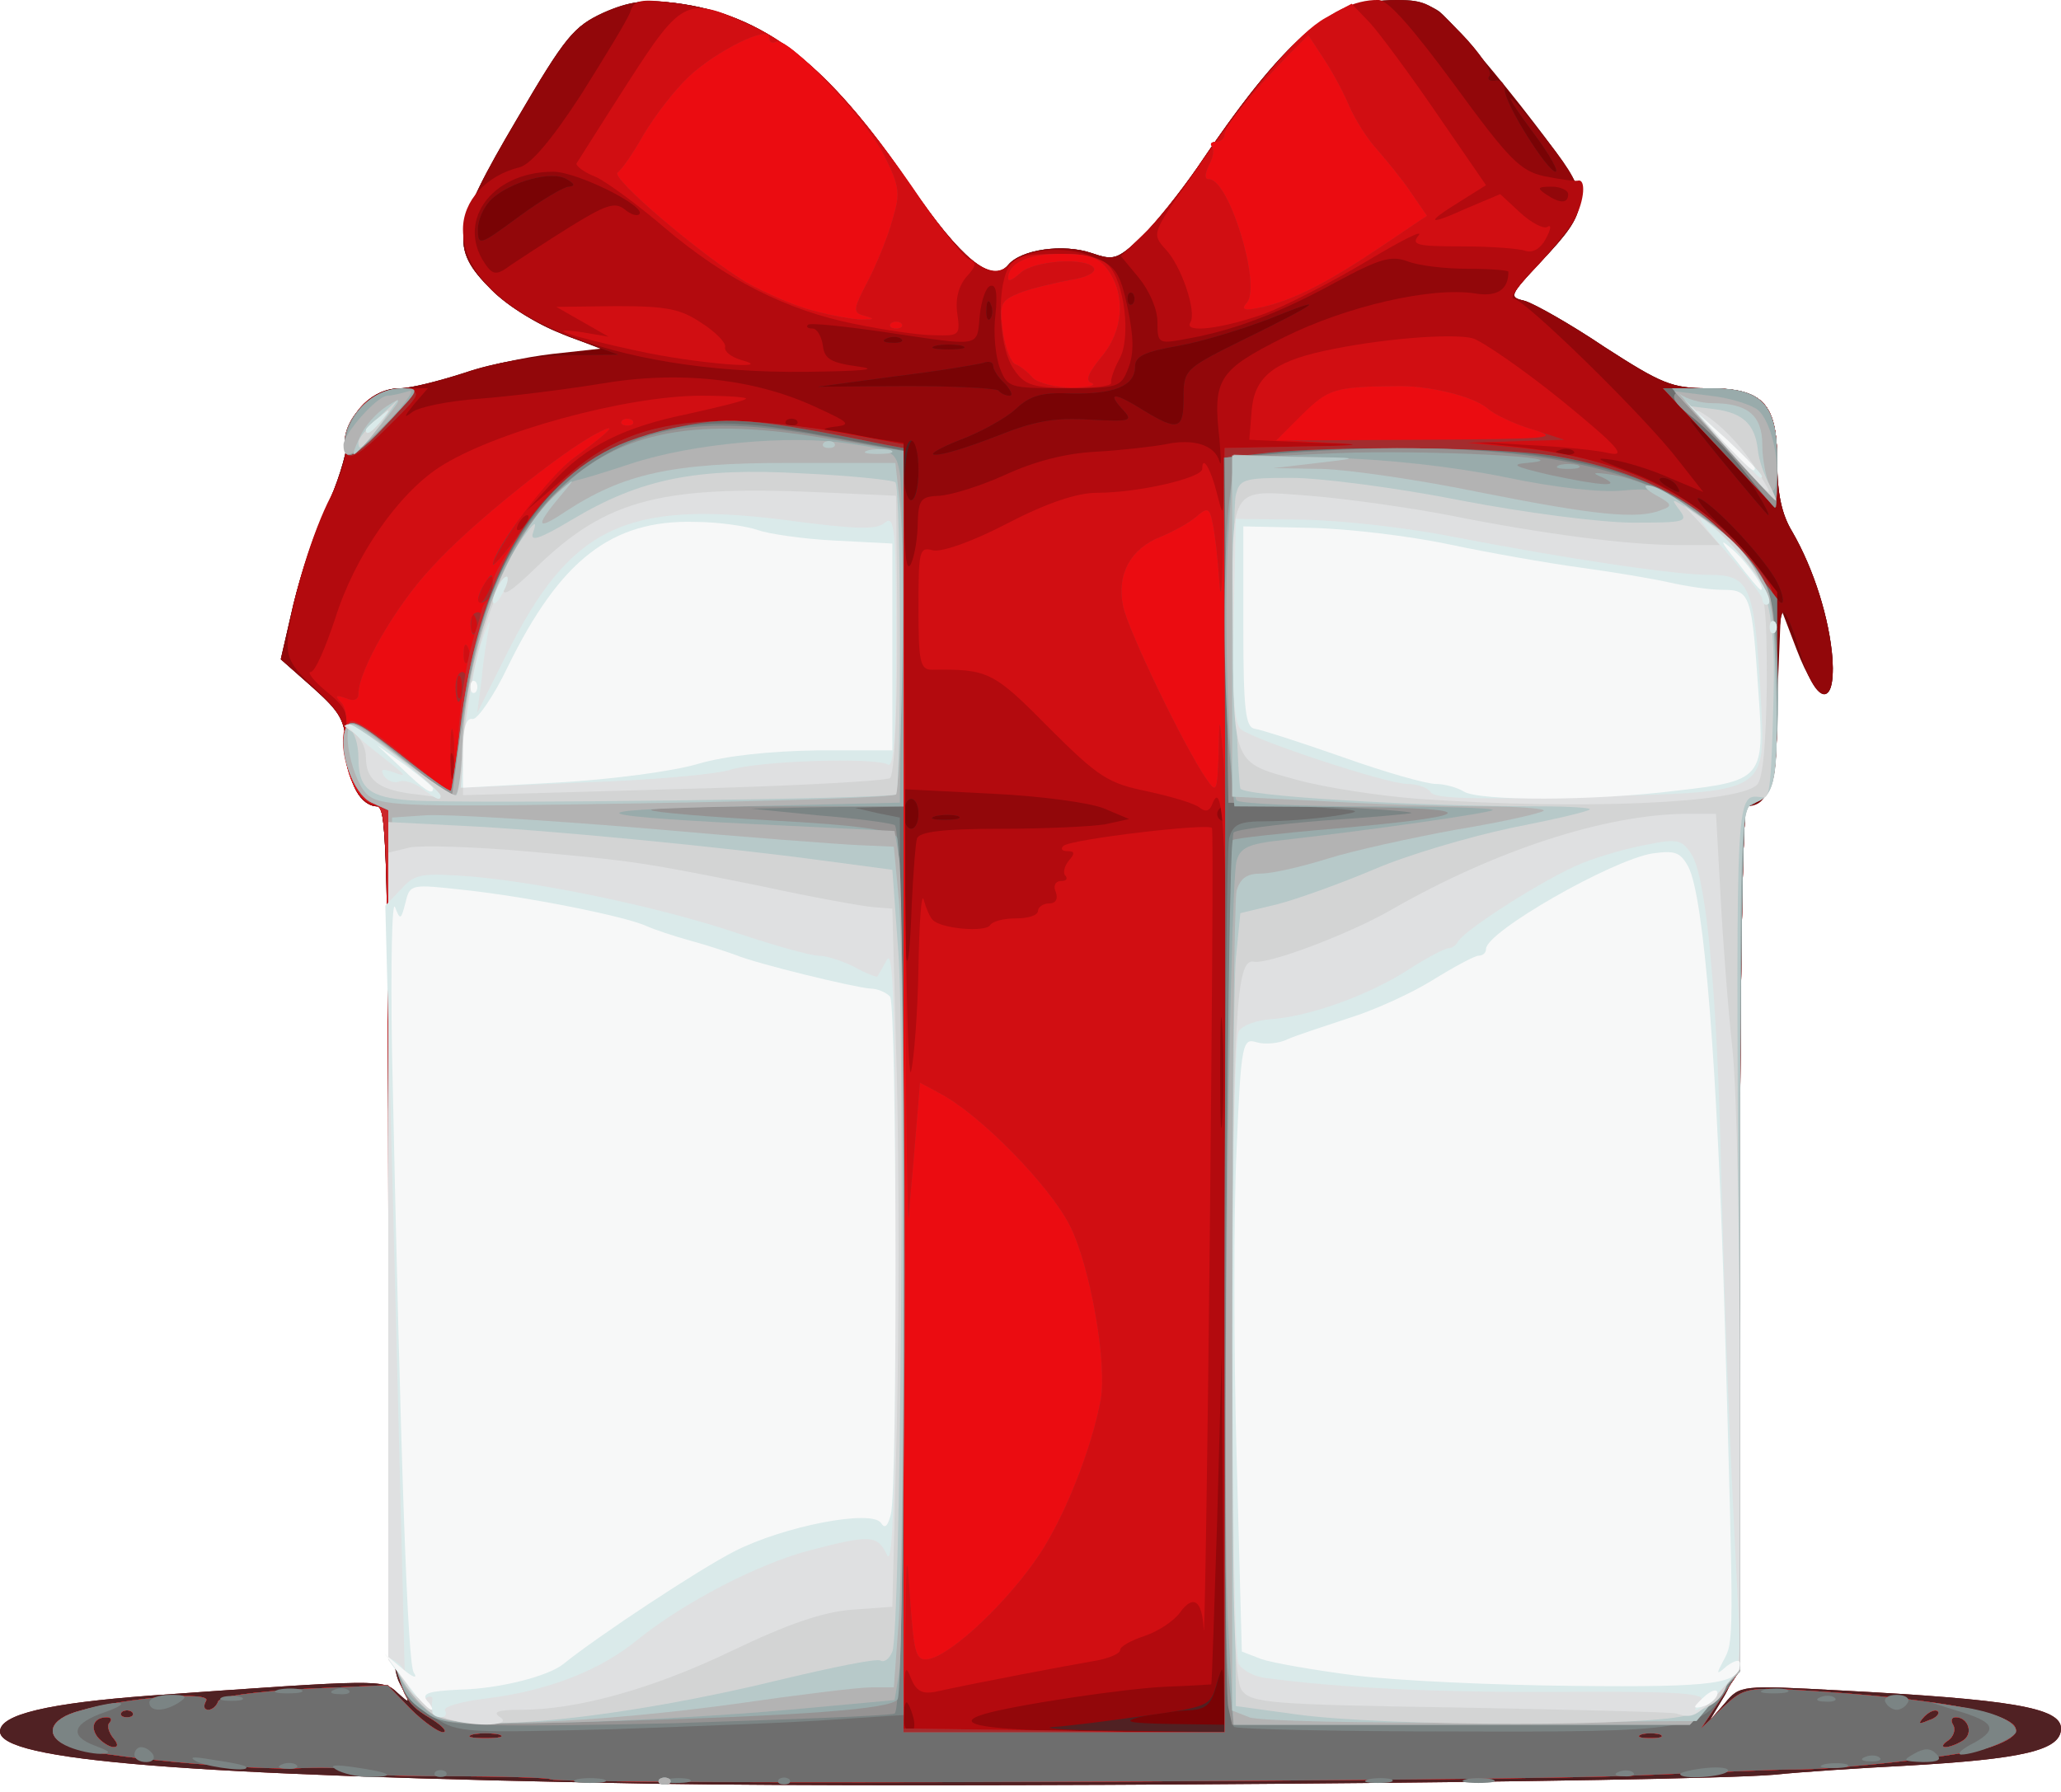 <!DOCTYPE svg PUBLIC "-//W3C//DTD SVG 20010904//EN" "http://www.w3.org/TR/2001/REC-SVG-20010904/DTD/svg10.dtd">
<svg version="1.0" xmlns="http://www.w3.org/2000/svg" width="276px" height="240px" viewBox="0 0 2760 2400" preserveAspectRatio="xMidYMid meet">
<g id="layer101" fill="#790305" stroke="none">
 <path d="M875 2389 c-628 -11 -875 -31 -875 -70 0 -23 66 -38 201 -48 309 -22 312 -22 331 -4 18 16 18 16 3 -13 -13 -25 -15 -107 -15 -601 0 -480 -2 -573 -14 -573 -23 0 -40 -30 -42 -76 -2 -39 -7 -49 -45 -83 l-43 -38 17 -74 c10 -41 29 -99 44 -129 14 -30 27 -70 28 -89 2 -39 34 -71 71 -71 14 0 50 -9 82 -19 31 -11 86 -23 122 -27 l64 -7 -54 -21 c-30 -11 -71 -37 -92 -58 -56 -56 -53 -81 34 -228 65 -111 76 -125 116 -142 34 -16 56 -19 96 -14 119 15 204 81 315 244 68 99 109 133 131 107 17 -21 74 -29 112 -16 29 10 34 9 66 -21 19 -18 52 -60 75 -93 81 -120 137 -183 180 -204 51 -25 114 -27 144 -6 12 9 61 65 109 126 99 127 100 132 28 209 -43 46 -44 48 -22 53 13 4 61 31 107 62 76 49 90 55 138 55 74 0 93 20 93 99 0 42 6 70 20 93 29 50 50 117 54 171 4 66 -20 60 -48 -13 l-21 -55 -5 123 c-5 120 -11 141 -42 142 -5 0 -8 260 -8 578 0 562 -1 578 -20 612 l-21 35 21 -24 c20 -24 22 -24 153 -17 230 12 297 23 297 51 0 29 -49 41 -210 50 -58 3 -136 8 -175 12 -123 10 -1127 18 -1500 12z"/>
 </g>
<g id="layer102" fill="#502123" stroke="none">
 <path d="M875 2389 c-628 -11 -875 -31 -875 -70 0 -23 66 -38 201 -48 309 -22 312 -22 331 -4 18 16 18 16 3 -13 -13 -25 -15 -107 -15 -601 0 -480 -2 -573 -14 -573 -23 0 -40 -30 -42 -76 -2 -39 -7 -49 -45 -83 l-43 -38 17 -74 c10 -41 29 -99 44 -129 14 -30 27 -70 28 -89 2 -39 34 -71 71 -71 14 0 53 -10 87 -21 38 -13 90 -22 133 -23 l72 -1 -66 -24 c-41 -16 -80 -39 -104 -63 -56 -56 -53 -80 34 -228 65 -111 77 -125 116 -143 34 -15 56 -18 96 -13 119 15 204 81 315 244 68 99 109 133 131 107 17 -21 74 -29 112 -16 29 10 34 9 66 -21 19 -18 52 -60 75 -93 118 -175 177 -225 267 -225 39 0 48 5 87 45 24 25 41 50 38 56 -4 5 -1 8 7 7 7 -2 13 4 13 12 0 19 57 109 68 110 5 0 -8 -23 -28 -50 -52 -70 -38 -62 19 11 57 73 56 89 -10 159 -43 46 -44 48 -22 53 13 4 61 31 107 62 76 49 90 55 138 55 74 0 93 20 93 99 0 42 6 70 20 93 29 50 50 117 54 171 4 67 -23 61 -44 -11 -8 -28 -18 -52 -22 -52 -5 0 -8 51 -8 114 0 91 -3 118 -16 130 -8 9 -20 16 -25 16 -5 0 -9 229 -9 578 0 562 -1 578 -20 612 l-21 35 21 -24 c20 -24 22 -24 153 -17 230 12 297 23 297 51 0 29 -49 41 -210 50 -58 3 -136 8 -175 12 -123 10 -1127 18 -1500 12z m764 -121 l-1 -43 -9 33 c-8 27 -14 32 -42 33 -18 1 -45 5 -62 9 -23 6 -12 8 43 9 l72 1 -1 -42z m-409 -1178 c0 -11 -4 -20 -10 -20 -5 0 -10 9 -10 20 0 11 5 20 10 20 6 0 10 -9 10 -20z m53 3 c-7 -2 -21 -2 -30 0 -10 3 -4 5 12 5 17 0 24 -2 18 -5z m1097 -313 c-16 -31 -79 -99 -103 -112 -11 -5 5 15 36 45 30 31 58 65 62 77 4 12 9 19 12 17 2 -3 -1 -15 -7 -27z m-27 -120 c-9 -17 -37 -49 -62 -73 -39 -38 -38 -35 15 30 33 40 60 72 62 73 2 0 -5 -14 -15 -30z m-1123 -30 c0 -22 -4 -40 -8 -40 -4 0 -9 18 -10 40 -2 23 2 40 8 40 5 0 10 -18 10 -40z m1015 20 c-3 -5 -12 -10 -18 -10 -7 0 -6 4 3 10 19 12 23 12 15 0z m-910 -66 c50 -20 77 -25 124 -22 56 3 59 2 44 -14 -21 -23 -11 -23 29 2 46 28 53 25 53 -17 0 -38 1 -39 82 -79 102 -50 114 -60 33 -27 -34 13 -88 30 -121 36 -46 8 -59 14 -59 28 0 26 -28 37 -85 36 -40 -2 -56 3 -75 21 -13 12 -47 31 -74 41 -28 11 -43 20 -34 20 10 1 47 -11 83 -25z m11 -70 c-9 -8 -16 -19 -16 -24 0 -5 -6 -7 -13 -4 -7 2 -60 11 -118 18 l-104 14 118 -1 c64 0 120 3 124 6 3 4 10 7 15 7 5 0 2 -7 -6 -16z m-58 -51 c-10 -2 -26 -2 -35 0 -10 3 -2 5 17 5 19 0 27 -2 18 -5z m-81 -9 c-3 -3 -12 -4 -19 -1 -8 3 -5 6 6 6 11 1 17 -2 13 -5z m120 -46 c-3 -8 -6 -5 -6 6 -1 11 2 17 5 13 3 -3 4 -12 1 -19z m190 -15 c-4 -3 -7 0 -7 7 0 7 3 10 7 7 3 -4 3 -10 0 -14z m-755 -143 c9 -1 7 -4 -3 -10 -20 -12 -74 3 -100 26 -11 10 -19 28 -19 41 0 23 2 22 55 -17 30 -22 60 -40 67 -40z"/>
 </g>
<g id="layer103" fill="#92070a" stroke="none">
 <path d="M737 2383 c-2 -2 -66 -4 -141 -4 -75 0 -135 -3 -132 -7 2 -4 -23 -5 -57 -4 -68 4 -278 -15 -314 -29 -35 -13 -28 -37 15 -48 65 -18 176 -26 168 -13 -4 7 -3 12 3 12 5 0 11 -5 13 -11 2 -7 46 -13 115 -17 l112 -5 31 32 c17 17 37 31 43 31 7 0 0 -8 -14 -17 -60 -37 -59 -30 -59 -653 0 -478 -2 -570 -14 -570 -23 0 -40 -30 -42 -76 -2 -39 -7 -49 -45 -83 l-43 -38 17 -74 c10 -41 29 -99 44 -129 14 -30 27 -70 28 -89 2 -39 34 -71 71 -71 14 0 53 -10 87 -21 38 -13 90 -22 133 -23 l72 -1 -66 -24 c-41 -16 -80 -39 -104 -63 -56 -56 -53 -80 34 -228 65 -111 77 -125 116 -143 34 -15 56 -18 96 -13 119 15 204 81 315 244 68 99 109 133 131 107 17 -21 74 -29 112 -16 29 10 34 9 66 -21 19 -18 52 -60 75 -93 118 -175 177 -225 267 -225 39 0 48 5 87 45 24 25 41 50 38 56 -4 5 -1 8 7 7 7 -2 13 4 13 12 0 19 57 109 68 110 5 0 -8 -23 -28 -50 -52 -70 -38 -62 19 11 57 73 56 89 -10 159 -43 46 -44 48 -22 53 13 4 61 31 107 62 76 49 90 55 138 55 74 0 93 20 93 99 0 42 6 70 20 93 29 50 50 117 54 171 4 67 -23 61 -44 -11 -8 -28 -18 -52 -22 -52 -5 0 -8 51 -8 114 0 91 -3 118 -16 130 -8 9 -20 16 -25 16 -5 0 -9 229 -9 579 l0 578 -26 39 -26 39 29 -28 c29 -27 31 -28 124 -22 230 15 323 44 237 74 -33 12 -209 32 -271 31 -18 0 -111 4 -207 8 -171 8 -1446 13 -1453 5z m-586 -56 c-6 -8 -8 -17 -4 -20 3 -4 2 -7 -4 -7 -17 0 -23 13 -12 27 6 7 16 13 21 13 7 0 6 -5 -1 -13z m2478 4 c14 -9 7 -31 -10 -31 -6 0 -7 5 -3 11 3 6 0 15 -7 20 -8 5 -9 9 -4 9 6 0 16 -4 24 -9z m-1961 -8 c-10 -2 -26 -2 -35 0 -10 3 -2 5 17 5 19 0 27 -2 18 -5z m1555 0 c-7 -2 -19 -2 -25 0 -7 3 -2 5 12 5 14 0 19 -2 13 -5z m-584 -50 c-1 -45 -1 -46 -10 -17 -8 29 -11 30 -96 42 -49 7 -104 14 -123 15 -19 2 25 5 98 5 l132 2 -1 -47z m956 19 c-3 -3 -11 0 -18 7 -9 10 -8 11 6 5 10 -3 15 -9 12 -12z m-2418 1 c-4 -3 -10 -3 -14 0 -3 4 0 7 7 7 7 0 10 -3 7 -7z m1053 -1203 c0 -11 -4 -20 -10 -20 -5 0 -10 9 -10 20 0 11 5 20 10 20 6 0 10 -9 10 -20z m53 3 c-7 -2 -21 -2 -30 0 -10 3 -4 5 12 5 17 0 24 -2 18 -5z m364 -10 c-4 -3 -7 0 -7 7 0 7 3 10 7 7 3 -4 3 -10 0 -14z m733 -303 c-16 -31 -79 -99 -103 -112 -11 -5 5 15 36 45 30 31 58 65 62 77 4 12 9 19 12 17 2 -3 -1 -15 -7 -27z m-27 -120 c-9 -17 -37 -49 -62 -73 -39 -38 -38 -35 15 30 33 40 60 72 62 73 2 0 -5 -14 -15 -30z m-1123 -30 c0 -22 -4 -40 -10 -40 -5 0 -10 18 -10 40 0 22 5 40 10 40 6 0 10 -18 10 -40z m1015 20 c-3 -5 -12 -10 -18 -10 -7 0 -6 4 3 10 19 12 23 12 15 0z m-910 -66 c50 -20 77 -25 124 -22 56 3 59 2 44 -14 -21 -23 -11 -23 29 2 46 28 53 25 53 -17 0 -38 1 -39 82 -79 102 -50 114 -60 33 -27 -34 13 -88 30 -121 36 -46 8 -59 14 -59 28 0 26 -28 37 -85 36 -40 -2 -56 3 -75 21 -13 12 -47 31 -74 41 -28 11 -43 20 -34 20 10 1 47 -11 83 -25z m11 -70 c-9 -8 -16 -19 -16 -24 0 -5 -6 -7 -13 -4 -7 2 -60 11 -118 18 l-104 14 118 -1 c64 0 120 3 124 6 3 4 10 7 15 7 5 0 2 -7 -6 -16z m-58 -51 c-10 -2 -26 -2 -35 0 -10 3 -2 5 17 5 19 0 27 -2 18 -5z m-81 -9 c-3 -3 -12 -4 -19 -1 -8 3 -5 6 6 6 11 1 17 -2 13 -5z m120 -46 c-3 -8 -6 -5 -6 6 -1 11 2 17 5 13 3 -3 4 -12 1 -19z m190 -15 c-4 -3 -7 0 -7 7 0 7 3 10 7 7 3 -4 3 -10 0 -14z m-755 -143 c9 -1 7 -4 -3 -10 -20 -12 -74 3 -100 26 -11 10 -19 28 -19 41 0 23 2 22 55 -17 30 -22 60 -40 67 -40z"/>
 </g>
<g id="layer104" fill="#b30a0e" stroke="none">
 <path d="M737 2383 c-2 -2 -66 -4 -141 -4 -75 0 -135 -3 -132 -7 2 -4 -23 -5 -57 -4 -68 4 -278 -15 -314 -29 -35 -13 -28 -37 15 -48 65 -18 176 -26 168 -13 -4 7 -3 12 3 12 5 0 11 -5 13 -11 2 -7 46 -13 115 -17 l112 -5 31 32 c17 17 37 31 43 31 7 0 0 -8 -14 -17 -60 -37 -59 -30 -59 -653 0 -478 -2 -570 -14 -570 -23 0 -40 -30 -42 -77 -2 -38 -8 -49 -42 -81 -35 -32 -39 -42 -36 -72 6 -51 33 -139 57 -185 11 -22 22 -55 22 -74 2 -42 34 -71 78 -71 l30 0 -19 22 c-13 16 -14 19 -2 10 9 -7 49 -15 90 -18 40 -3 113 -12 162 -20 105 -18 206 -7 288 31 48 22 49 24 22 27 -20 3 -10 7 34 12 l62 9 1 91 c0 60 3 84 9 71 5 -11 9 -36 9 -55 1 -31 4 -35 29 -36 16 -1 55 -13 88 -28 39 -18 81 -29 122 -31 35 -2 77 -7 93 -10 37 -8 66 1 72 23 3 9 2 -4 0 -30 -9 -80 -2 -92 86 -136 84 -42 198 -68 256 -59 30 5 45 -5 45 -29 0 -2 -24 -4 -54 -4 -30 0 -66 -4 -81 -10 -22 -8 -37 -4 -98 29 -75 41 -136 64 -199 75 -37 7 -38 6 -38 -23 0 -17 -11 -42 -25 -59 l-24 -29 30 -29 c17 -16 49 -56 72 -89 107 -159 179 -226 243 -225 13 0 46 38 102 114 73 100 88 115 120 122 20 4 40 7 45 6 11 -3 9 26 -4 51 -6 12 -30 41 -52 65 -23 23 -36 42 -30 42 14 0 176 158 221 217 l33 42 -43 -18 c-24 -11 -59 -22 -78 -25 -27 -4 -22 -1 18 14 66 24 127 68 170 122 l32 41 0 128 c0 103 -3 131 -16 143 -8 9 -20 16 -25 16 -5 0 -9 229 -9 579 l0 578 -26 39 -26 39 29 -28 c29 -27 31 -28 124 -22 230 15 323 44 237 74 -33 12 -209 32 -271 31 -18 0 -111 4 -207 8 -171 8 -1446 13 -1453 5z m-586 -56 c-6 -8 -8 -17 -4 -20 3 -4 2 -7 -4 -7 -17 0 -23 13 -12 27 6 7 16 13 21 13 7 0 6 -5 -1 -13z m2478 4 c14 -9 7 -31 -10 -31 -6 0 -7 5 -3 11 3 6 0 15 -7 20 -8 5 -9 9 -4 9 6 0 16 -4 24 -9z m-1961 -8 c-10 -2 -26 -2 -35 0 -10 3 -2 5 17 5 19 0 27 -2 18 -5z m1555 0 c-7 -2 -19 -2 -25 0 -7 3 -2 5 12 5 14 0 19 -2 13 -5z m-1000 -23 c-3 -11 -7 -20 -9 -20 -2 0 -4 9 -4 20 0 11 4 20 9 20 5 0 7 -9 4 -20z m415 -232 l-2 -253 -6 220 c-4 121 -7 220 -8 221 -1 0 -28 2 -59 3 -54 2 -207 25 -246 37 -45 14 6 22 158 23 l165 2 -2 -253z m957 224 c-3 -3 -11 0 -18 7 -9 10 -8 11 6 5 10 -3 15 -9 12 -12z m-2418 1 c-4 -3 -10 -3 -14 0 -3 4 0 7 7 7 7 0 10 -3 7 -7z m1460 -915 c-2 -35 -3 -9 -3 57 0 66 1 94 3 63 2 -32 2 -86 0 -120z m-416 -168 c2 -41 5 -81 7 -87 3 -9 35 -13 112 -13 59 0 122 -3 140 -6 l32 -7 -33 -14 c-19 -8 -87 -17 -151 -20 l-118 -6 0 118 c0 131 7 152 11 35z m429 -120 c0 -5 -4 -10 -10 -10 -5 0 -10 5 -10 10 0 6 5 10 10 10 6 0 10 -4 10 -10z m457 -486 c-3 -3 -12 -4 -19 -1 -8 3 -5 6 6 6 11 1 17 -2 13 -5z m-1040 -41 c-4 -3 -10 -3 -14 0 -3 4 0 7 7 7 7 0 10 -3 7 -7z m1033 -303 c0 -5 -10 -10 -22 -10 -19 0 -20 2 -8 10 19 13 30 13 30 0z"/>
 <path d="M2302 599 l-74 -79 56 0 c77 0 96 19 96 100 0 33 -1 60 -2 59 -2 0 -36 -36 -76 -80z"/>
 <path d="M1339 493 c-6 -16 -9 -47 -6 -71 3 -29 1 -42 -7 -39 -6 2 -12 20 -14 40 -4 43 3 41 -126 22 -55 -8 -102 -13 -104 -10 -3 3 0 5 6 5 6 0 12 10 14 23 2 18 11 23 48 28 29 4 4 6 -70 7 -262 3 -460 -79 -460 -191 0 -38 31 -72 76 -83 15 -4 43 -37 82 -97 32 -51 62 -100 66 -111 5 -16 13 -18 59 -12 121 16 204 80 316 244 69 100 107 131 132 107 22 -22 75 -27 113 -11 30 12 36 21 46 68 8 38 9 61 1 81 -10 26 -13 27 -86 27 -73 0 -76 -1 -86 -27z m-576 -189 c47 -29 60 -34 73 -24 8 7 17 10 20 7 11 -10 -83 -57 -115 -57 -85 0 -133 70 -88 128 8 10 14 10 31 -3 12 -8 47 -31 79 -51z"/>
 </g>
<g id="layer105" fill="#d10e12" stroke="none">
 <path d="M737 2383 c-2 -2 -66 -4 -141 -4 -75 0 -135 -3 -132 -7 2 -4 -23 -5 -57 -4 -68 4 -278 -15 -314 -29 -35 -13 -28 -37 15 -48 65 -18 176 -26 168 -13 -4 7 -3 12 3 12 5 0 11 -5 13 -11 2 -7 46 -13 115 -17 l112 -5 31 32 c17 17 37 31 43 31 7 0 0 -8 -14 -17 -60 -37 -59 -30 -59 -652 0 -559 0 -569 -20 -574 -25 -6 -43 -53 -37 -94 5 -26 0 -36 -26 -57 -17 -14 -26 -26 -21 -26 6 0 20 -33 33 -72 26 -83 84 -166 139 -202 72 -47 250 -96 351 -96 35 0 62 2 60 4 -2 3 -36 11 -76 20 -88 18 -138 43 -183 92 l-35 38 44 -38 c70 -61 122 -80 221 -80 47 -1 120 6 163 14 l77 15 1 435 c1 239 5 422 9 405 4 -16 9 -79 10 -140 1 -60 4 -101 7 -90 3 11 8 23 12 27 11 12 71 17 77 7 3 -5 18 -9 35 -9 16 0 29 -4 29 -10 0 -5 7 -10 15 -10 9 0 12 -6 9 -15 -4 -8 -1 -15 7 -15 7 0 9 -3 6 -7 -4 -3 -2 -12 4 -20 9 -10 8 -13 -1 -13 -8 0 -10 -3 -6 -7 9 -9 196 -31 199 -24 2 3 0 254 -3 556 -3 303 -7 536 -8 518 -2 -40 -14 -48 -32 -23 -8 11 -29 25 -47 31 -18 6 -33 14 -33 19 0 5 -17 12 -37 15 -35 6 -157 29 -211 41 -17 3 -25 -1 -32 -18 -7 -19 -9 -15 -9 22 l-1 45 215 3 215 4 2 -619 c3 -547 -1 -674 -19 -625 -3 8 -9 10 -16 4 -7 -6 -38 -15 -70 -22 -53 -11 -65 -18 -133 -86 -74 -75 -81 -78 -156 -77 -16 0 -18 -11 -18 -83 0 -76 1 -82 19 -77 12 3 54 -12 100 -36 54 -28 94 -41 120 -41 56 0 141 -20 141 -32 0 -20 12 1 20 34 8 31 8 31 9 -14 l1 -48 103 -2 102 -2 -86 -3 -86 -4 3 -37 c3 -46 28 -67 97 -82 73 -16 170 -24 199 -17 13 4 67 41 119 83 76 62 88 76 64 71 -16 -4 -66 -9 -110 -11 l-80 -5 72 8 c142 17 244 67 312 155 31 39 31 39 31 167 0 103 -3 131 -16 143 -8 9 -20 16 -25 16 -5 0 -9 229 -9 579 l0 578 -26 39 -26 39 29 -28 c29 -27 31 -28 124 -22 230 15 323 44 237 74 -33 12 -209 32 -271 31 -18 0 -111 4 -207 8 -171 8 -1446 13 -1453 5z m-586 -56 c-6 -8 -8 -17 -4 -20 3 -4 2 -7 -4 -7 -17 0 -23 13 -12 27 6 7 16 13 21 13 7 0 6 -5 -1 -13z m2478 4 c14 -9 7 -31 -10 -31 -6 0 -7 5 -3 11 3 6 0 15 -7 20 -8 5 -9 9 -4 9 6 0 16 -4 24 -9z m-1961 -8 c-10 -2 -26 -2 -35 0 -10 3 -2 5 17 5 19 0 27 -2 18 -5z m1555 0 c-7 -2 -19 -2 -25 0 -7 3 -2 5 12 5 14 0 19 -2 13 -5z m372 -31 c-3 -3 -11 0 -18 7 -9 10 -8 11 6 5 10 -3 15 -9 12 -12z m-2418 1 c-4 -3 -10 -3 -14 0 -3 4 0 7 7 7 7 0 10 -3 7 -7z m430 -1280 c-3 -10 -5 -2 -5 17 0 19 2 27 5 18 2 -10 2 -26 0 -35z m98 -313 c3 -5 4 -10 1 -10 -3 0 -8 5 -11 10 -3 6 -4 10 -1 10 3 0 8 -4 11 -10z"/>
 <path d="M2302 599 l-74 -79 56 0 c77 0 96 19 96 100 0 33 -1 60 -2 59 -2 0 -36 -36 -76 -80z"/>
 <path d="M464 607 c-14 -39 34 -91 80 -85 21 3 19 7 -26 51 -34 34 -50 44 -54 34z"/>
 <path d="M1358 495 c-20 -27 -24 -105 -8 -136 9 -15 22 -19 65 -19 34 0 59 5 69 15 22 22 31 98 15 126 -7 13 -12 27 -11 32 1 4 -24 7 -55 7 -50 -1 -61 -4 -75 -25z"/>
 <path d="M854 470 c-89 -19 -130 -33 -74 -25 l35 6 -35 -20 -35 -20 81 -1 c68 0 86 4 114 23 19 12 33 27 31 32 -1 6 8 13 21 17 52 14 -61 5 -138 -12z"/>
 <path d="M1145 434 c-91 -18 -174 -60 -255 -129 -35 -30 -77 -61 -92 -68 -16 -6 -27 -15 -26 -18 2 -3 32 -51 68 -107 74 -115 80 -118 168 -77 67 31 131 96 212 213 35 52 70 96 77 99 11 4 11 9 -3 24 -10 12 -15 29 -12 49 4 29 3 30 -31 29 -20 0 -67 -7 -106 -15z"/>
 <path d="M1594 432 c9 -14 -12 -76 -33 -98 -19 -21 -18 -22 33 -95 86 -126 145 -195 181 -215 l35 -19 24 25 c13 14 53 68 90 122 l66 96 -35 22 c-47 29 -44 33 9 9 l45 -19 27 25 c14 13 31 22 36 19 6 -4 5 3 -2 16 -7 13 -17 19 -27 16 -8 -3 -46 -6 -85 -6 -61 0 -69 -2 -58 -15 6 -8 -25 8 -70 35 -45 27 -107 59 -136 70 -56 20 -109 27 -100 12z"/>
 </g>
<g id="layer106" fill="#a42c2e" stroke="none">
 <path d="M737 2383 c-2 -2 -66 -4 -141 -4 -75 0 -135 -3 -132 -7 2 -4 -23 -5 -57 -4 -68 4 -278 -15 -314 -29 -35 -13 -28 -37 15 -48 65 -18 176 -26 168 -13 -4 7 -3 12 3 12 5 0 11 -5 13 -11 2 -7 46 -13 115 -17 l112 -5 31 32 c17 17 37 31 43 31 7 0 0 -8 -14 -17 -60 -37 -59 -30 -59 -652 0 -559 0 -569 -20 -574 -25 -6 -43 -53 -37 -93 3 -18 0 -37 -6 -43 -9 -9 -8 -11 6 -6 11 5 17 2 17 -6 0 -31 50 -118 98 -169 50 -56 175 -156 222 -180 29 -15 19 -4 -31 33 -20 14 -53 51 -73 81 -48 72 -47 85 2 16 96 -139 204 -171 435 -129 l77 14 2 535 c0 294 3 519 5 500 1 -19 6 -68 9 -107 l6 -73 26 14 c54 28 148 124 175 178 27 54 50 184 41 233 -12 65 -48 156 -82 207 -42 63 -117 134 -148 140 -17 3 -20 -5 -25 -77 -5 -74 -5 -70 -7 45 l-2 125 215 3 215 4 2 -614 c2 -338 0 -645 -3 -684 -6 -68 -6 -69 -7 -14 -2 50 -3 53 -16 34 -29 -41 -106 -201 -112 -232 -9 -43 10 -77 50 -93 17 -7 39 -19 48 -27 15 -13 18 -12 22 9 3 13 7 49 9 79 2 30 4 2 5 -62 l2 -118 103 -2 c80 -1 87 -3 35 -5 l-68 -4 35 -34 c34 -34 42 -37 125 -38 43 -1 104 14 122 30 9 8 36 21 60 28 l43 14 -65 2 -65 2 72 7 c140 15 243 66 312 154 31 39 31 39 31 167 0 103 -3 131 -16 143 -8 9 -20 16 -25 16 -5 0 -9 229 -9 579 l0 578 -26 39 -26 39 29 -28 c29 -27 31 -28 124 -22 230 15 323 44 237 74 -33 12 -209 32 -271 31 -18 0 -111 4 -207 8 -171 8 -1446 13 -1453 5z m-586 -56 c-6 -8 -8 -17 -4 -20 3 -4 2 -7 -4 -7 -17 0 -23 13 -12 27 6 7 16 13 21 13 7 0 6 -5 -1 -13z m2478 4 c14 -9 7 -31 -10 -31 -6 0 -7 5 -3 11 3 6 0 15 -7 20 -8 5 -9 9 -4 9 6 0 16 -4 24 -9z m-1961 -8 c-10 -2 -26 -2 -35 0 -10 3 -2 5 17 5 19 0 27 -2 18 -5z m1555 0 c-7 -2 -19 -2 -25 0 -7 3 -2 5 12 5 14 0 19 -2 13 -5z m372 -31 c-3 -3 -11 0 -18 7 -9 10 -8 11 6 5 10 -3 15 -9 12 -12z m-2418 1 c-4 -3 -10 -3 -14 0 -3 4 0 7 7 7 7 0 10 -3 7 -7z m430 -1310 c-2 -16 -4 -3 -4 27 0 30 2 43 4 28 2 -16 2 -40 0 -55z m10 -75 c-3 -7 -5 -2 -5 12 0 14 2 19 5 13 2 -7 2 -19 0 -25z m10 -40 c-3 -8 -6 -5 -6 6 -1 11 2 17 5 13 3 -3 4 -12 1 -19z m10 -40 c-3 -8 -6 -5 -6 6 -1 11 2 17 5 13 3 -3 4 -12 1 -19z m23 -53 c0 -5 -5 -3 -10 5 -5 8 -10 20 -10 25 0 6 5 3 10 -5 5 -8 10 -19 10 -25z"/>
 <path d="M2302 599 l-74 -79 56 0 c77 0 96 19 96 100 0 33 -1 60 -2 59 -2 0 -36 -36 -76 -80z"/>
 <path d="M464 607 c-14 -39 34 -91 80 -85 21 3 19 7 -26 51 -34 34 -50 44 -54 34z"/>
 <path d="M833 563 c4 -3 10 -3 14 0 3 4 0 7 -7 7 -7 0 -10 -3 -7 -7z"/>
 <path d="M1383 506 c-7 -8 -17 -16 -23 -18 -6 -2 -14 -22 -17 -44 -5 -38 -3 -41 23 -52 16 -6 46 -13 67 -17 21 -3 35 -10 32 -16 -10 -15 -82 -10 -99 7 -9 8 -16 12 -16 7 0 -21 27 -33 71 -33 38 0 51 5 63 22 24 34 20 82 -9 116 -18 22 -22 32 -13 35 7 3 -5 6 -27 6 -22 0 -45 -6 -52 -13z"/>
 <path d="M1193 433 c4 -3 10 -3 14 0 3 4 0 7 -7 7 -7 0 -10 -3 -7 -7z"/>
 <path d="M1089 416 c-25 -6 -65 -24 -90 -38 -62 -38 -182 -140 -172 -147 5 -3 21 -26 35 -51 15 -25 41 -59 60 -77 37 -35 108 -70 108 -53 0 6 4 9 9 6 14 -9 120 102 145 152 21 42 22 51 11 87 -6 22 -21 59 -33 82 -20 38 -20 42 -4 46 14 4 13 5 -3 5 -11 0 -41 -5 -66 -12z"/>
 <path d="M1670 405 c19 -23 -24 -165 -51 -165 -6 0 -6 -6 0 -19 6 -10 7 -21 4 -25 -3 -3 -1 -6 5 -6 7 0 12 -5 12 -10 0 -10 33 -52 83 -104 l29 -29 19 29 c11 16 27 45 35 64 8 19 25 46 38 60 12 14 33 39 45 57 l22 32 -58 39 c-74 50 -119 73 -161 83 -26 6 -31 4 -22 -6z"/>
 </g>
<g id="layer107" fill="#eb0c11" stroke="none">
 <path d="M737 2383 c-2 -2 -66 -4 -141 -4 -75 0 -135 -3 -132 -7 2 -4 -23 -5 -57 -4 -68 4 -278 -15 -314 -29 -35 -13 -28 -37 15 -48 65 -18 176 -26 168 -13 -4 7 -3 12 3 12 5 0 11 -5 13 -11 2 -7 46 -13 115 -17 l112 -5 31 32 c17 17 37 31 43 31 7 0 0 -8 -14 -17 -60 -37 -59 -30 -59 -652 0 -559 0 -569 -20 -574 -25 -6 -43 -53 -37 -93 3 -18 0 -37 -6 -43 -9 -9 -8 -11 6 -6 11 5 17 2 17 -6 0 -31 50 -118 98 -169 50 -56 175 -156 222 -180 29 -15 19 -4 -31 33 -33 23 -109 124 -109 143 0 4 18 -17 40 -47 65 -86 116 -119 218 -139 60 -12 99 -9 270 26 l22 4 2 533 c0 292 3 516 5 497 1 -19 6 -68 9 -107 l6 -73 26 14 c54 28 148 124 175 178 27 54 50 184 41 233 -12 65 -48 156 -82 207 -42 63 -117 134 -148 140 -17 3 -20 -5 -25 -77 -5 -73 -5 -69 -7 48 l-2 127 215 0 215 0 2 -613 c2 -337 0 -644 -3 -683 -6 -68 -6 -69 -7 -14 -2 50 -3 53 -16 34 -29 -41 -106 -201 -112 -232 -9 -43 10 -77 50 -93 17 -7 39 -19 48 -27 15 -13 18 -12 22 9 3 13 7 49 9 79 2 30 4 5 5 -56 l2 -111 61 -7 c94 -9 306 -7 377 4 96 16 166 46 222 97 74 67 80 82 80 222 0 95 -3 123 -16 135 -8 9 -20 16 -25 16 -5 0 -9 229 -9 579 l0 578 -26 39 -26 39 29 -28 c29 -27 31 -28 124 -22 230 15 323 44 237 74 -33 12 -209 32 -271 31 -18 0 -111 4 -207 8 -171 8 -1446 13 -1453 5z m-586 -56 c-6 -8 -8 -17 -4 -20 3 -4 2 -7 -4 -7 -17 0 -23 13 -12 27 6 7 16 13 21 13 7 0 6 -5 -1 -13z m2478 4 c14 -9 7 -31 -10 -31 -6 0 -7 5 -3 11 3 6 0 15 -7 20 -8 5 -9 9 -4 9 6 0 16 -4 24 -9z m-1961 -8 c-10 -2 -26 -2 -35 0 -10 3 -2 5 17 5 19 0 27 -2 18 -5z m1555 0 c-7 -2 -19 -2 -25 0 -7 3 -2 5 12 5 14 0 19 -2 13 -5z m372 -31 c-3 -3 -11 0 -18 7 -9 10 -8 11 6 5 10 -3 15 -9 12 -12z m-2418 1 c-4 -3 -10 -3 -14 0 -3 4 0 7 7 7 7 0 10 -3 7 -7z m430 -1310 c-2 -16 -4 -3 -4 27 0 30 2 43 4 28 2 -16 2 -40 0 -55z m16 -63 c3 -11 1 -20 -4 -20 -5 0 -9 9 -9 20 0 11 2 20 4 20 2 0 6 -9 9 -20z m4 -52 c-3 -8 -6 -5 -6 6 -1 11 2 17 5 13 3 -3 4 -12 1 -19z m17 -33 c3 -8 1 -15 -4 -15 -6 0 -10 7 -10 15 0 8 2 15 4 15 2 0 6 -7 10 -15z m16 -53 c0 -15 -2 -15 -10 -2 -13 20 -13 33 0 25 6 -3 10 -14 10 -23z"/>
 <path d="M2301 599 l-74 -79 57 0 c77 0 96 19 96 100 0 33 -1 60 -2 59 -2 0 -36 -36 -77 -80z"/>
 <path d="M464 607 c-14 -37 35 -92 76 -85 16 3 12 10 -26 50 -29 31 -47 43 -50 35z"/>
 <path d="M1744 555 c35 -34 42 -37 126 -38 43 -1 104 14 122 30 9 8 36 21 60 28 39 12 26 13 -150 14 l-193 1 35 -35z"/>
 <path d="M833 563 c4 -3 10 -3 14 0 3 4 0 7 -7 7 -7 0 -10 -3 -7 -7z"/>
 <path d="M1383 506 c-7 -8 -17 -16 -23 -18 -6 -2 -14 -22 -17 -44 -5 -38 -3 -41 23 -52 16 -6 46 -13 67 -17 21 -3 35 -10 32 -16 -10 -15 -82 -10 -99 7 -9 8 -16 12 -16 7 0 -21 27 -33 71 -33 38 0 51 5 63 22 24 34 20 82 -9 116 -18 22 -22 32 -13 35 7 3 -5 6 -27 6 -22 0 -45 -6 -52 -13z"/>
 <path d="M1193 433 c4 -3 10 -3 14 0 3 4 0 7 -7 7 -7 0 -10 -3 -7 -7z"/>
 <path d="M1089 416 c-25 -6 -65 -24 -90 -38 -62 -38 -182 -140 -172 -147 5 -3 21 -26 35 -51 15 -25 41 -59 60 -77 37 -35 108 -70 108 -53 0 6 4 9 9 6 14 -9 120 102 145 152 21 42 22 51 11 87 -6 22 -21 59 -33 82 -20 38 -20 42 -4 46 14 4 13 5 -3 5 -11 0 -41 -5 -66 -12z"/>
 <path d="M1670 405 c19 -23 -24 -165 -51 -165 -6 0 -6 -6 0 -19 6 -10 7 -21 4 -25 -3 -3 -1 -6 5 -6 7 0 12 -5 12 -10 0 -10 33 -52 83 -104 l29 -29 19 29 c11 16 27 45 35 64 8 19 25 46 38 60 12 14 33 39 45 57 l22 32 -58 39 c-74 50 -119 73 -161 83 -26 6 -31 4 -22 -6z"/>
 </g>
<g id="layer108" fill="#cc272b" stroke="none">
 <path d="M737 2383 c-2 -2 -66 -4 -141 -4 -75 0 -135 -3 -132 -7 2 -4 -23 -5 -57 -4 -68 4 -278 -15 -314 -29 -35 -13 -28 -37 15 -48 65 -18 176 -26 168 -13 -4 7 -3 12 3 12 5 0 11 -5 13 -11 2 -7 46 -13 115 -17 l112 -5 31 32 c17 17 37 31 43 31 7 0 0 -8 -14 -17 -60 -37 -59 -30 -59 -652 0 -559 0 -569 -20 -574 -31 -8 -55 -96 -31 -111 5 -4 36 16 69 44 33 27 62 50 65 50 3 0 7 -30 10 -68 5 -67 12 -109 24 -147 4 -11 7 -23 8 -27 0 -3 3 -10 8 -14 4 -4 7 -15 7 -24 0 -19 70 -117 103 -143 40 -33 92 -55 155 -67 60 -12 99 -9 270 26 l22 4 0 860 0 860 215 0 215 0 0 -612 c1 -337 1 -721 0 -854 l-1 -241 62 -7 c94 -9 306 -7 377 4 96 16 166 46 222 97 74 67 80 82 80 222 0 95 -3 123 -16 135 -8 9 -20 16 -25 16 -5 0 -9 229 -9 579 l0 578 -26 39 -26 39 29 -28 c29 -27 31 -28 124 -22 230 15 323 44 237 74 -33 12 -209 32 -271 31 -18 0 -111 4 -207 8 -171 8 -1446 13 -1453 5z m-586 -56 c-6 -8 -8 -17 -4 -20 3 -4 2 -7 -4 -7 -17 0 -23 13 -12 27 6 7 16 13 21 13 7 0 6 -5 -1 -13z m2478 4 c14 -9 7 -31 -10 -31 -6 0 -7 5 -3 11 3 6 0 15 -7 20 -8 5 -9 9 -4 9 6 0 16 -4 24 -9z m-1961 -8 c-10 -2 -26 -2 -35 0 -10 3 -2 5 17 5 19 0 27 -2 18 -5z m1555 0 c-7 -2 -19 -2 -25 0 -7 3 -2 5 12 5 14 0 19 -2 13 -5z m372 -31 c-3 -3 -11 0 -18 7 -9 10 -8 11 6 5 10 -3 15 -9 12 -12z m-2418 1 c-4 -3 -10 -3 -14 0 -3 4 0 7 7 7 7 0 10 -3 7 -7z"/>
 <path d="M2301 599 l-74 -79 57 0 c77 0 96 19 96 100 0 33 -1 60 -2 59 -2 0 -36 -36 -77 -80z"/>
 <path d="M464 607 c-14 -37 35 -92 76 -85 16 3 12 10 -26 50 -29 31 -47 43 -50 35z"/>
 </g>
<g id="layer109" fill="#6e6e6e" stroke="none">
 <path d="M737 2383 c-2 -2 -66 -4 -141 -4 -75 0 -135 -3 -132 -7 2 -4 -23 -5 -57 -4 -68 4 -278 -15 -314 -29 -35 -13 -28 -37 15 -48 65 -18 176 -26 168 -13 -4 7 -3 12 3 12 5 0 11 -5 13 -11 2 -7 46 -13 115 -17 l112 -5 31 32 c17 17 37 31 43 31 7 0 0 -8 -14 -17 -60 -37 -59 -30 -59 -651 l0 -567 -22 -10 c-25 -11 -46 -71 -34 -100 5 -14 16 -8 71 35 36 29 67 51 69 49 1 -2 8 -45 14 -95 31 -238 123 -360 299 -394 61 -12 100 -9 271 26 l22 4 0 860 0 860 215 0 215 0 0 -612 c1 -337 1 -721 0 -854 l-1 -241 62 -7 c94 -9 306 -7 377 4 96 16 166 46 222 97 74 67 80 82 80 222 0 95 -3 123 -16 135 -8 9 -20 16 -25 16 -5 0 -9 229 -9 579 l0 578 -26 39 -26 39 29 -28 c29 -27 31 -28 124 -22 230 15 323 44 237 74 -33 12 -209 32 -271 31 -18 0 -111 4 -207 8 -171 8 -1446 13 -1453 5z m-586 -56 c-6 -8 -8 -17 -4 -20 3 -4 2 -7 -4 -7 -17 0 -23 13 -12 27 6 7 16 13 21 13 7 0 6 -5 -1 -13z m2478 4 c14 -9 7 -31 -10 -31 -6 0 -7 5 -3 11 3 6 0 15 -7 20 -8 5 -9 9 -4 9 6 0 16 -4 24 -9z m-1961 -8 c-10 -2 -26 -2 -35 0 -10 3 -2 5 17 5 19 0 27 -2 18 -5z m1555 0 c-7 -2 -19 -2 -25 0 -7 3 -2 5 12 5 14 0 19 -2 13 -5z m372 -31 c-3 -3 -11 0 -18 7 -9 10 -8 11 6 5 10 -3 15 -9 12 -12z m-2418 1 c-4 -3 -10 -3 -14 0 -3 4 0 7 7 7 7 0 10 -3 7 -7z"/>
 <path d="M2301 599 l-74 -79 57 0 c77 0 96 19 96 100 0 33 -1 60 -2 59 -2 0 -36 -36 -77 -80z"/>
 <path d="M464 607 c-14 -37 35 -92 76 -85 16 3 12 10 -26 50 -29 31 -47 43 -50 35z"/>
 </g>
<g id="layer110" fill="#7b8484" stroke="none">
 <path d="M773 2383 c9 -2 25 -2 35 0 9 3 1 5 -18 5 -19 0 -27 -2 -17 -5z"/>
 <path d="M893 2383 c9 -2 23 -2 30 0 6 3 -1 5 -18 5 -16 0 -22 -2 -12 -5z"/>
 <path d="M1043 2383 c4 -3 10 -3 14 0 3 4 0 7 -7 7 -7 0 -10 -3 -7 -7z"/>
 <path d="M1833 2383 c9 -2 23 -2 30 0 6 3 -1 5 -18 5 -16 0 -22 -2 -12 -5z"/>
 <path d="M1963 2383 c9 -2 25 -2 35 0 9 3 1 5 -18 5 -19 0 -27 -2 -17 -5z"/>
 <path d="M450 2370 c-10 -6 -2 -7 25 -3 49 7 58 13 19 13 -16 0 -36 -5 -44 -10z"/>
 <path d="M583 2373 c4 -3 10 -3 14 0 3 4 0 7 -7 7 -7 0 -10 -3 -7 -7z"/>
 <path d="M2168 2373 c7 -3 16 -2 19 1 4 3 -2 6 -13 5 -11 0 -14 -3 -6 -6z"/>
 <path d="M2250 2376 c0 -2 15 -6 34 -8 19 -2 32 0 30 4 -5 8 -64 12 -64 4z"/>
 <path d="M265 2360 c-14 -7 -8 -8 20 -3 22 3 42 7 44 9 9 8 -45 2 -64 -6z"/>
 <path d="M378 2363 c7 -3 16 -2 19 1 4 3 -2 6 -13 5 -11 0 -14 -3 -6 -6z"/>
 <path d="M2443 2363 c9 -2 23 -2 30 0 6 3 -1 5 -18 5 -16 0 -22 -2 -12 -5z"/>
 <path d="M180 2350 c0 -5 4 -10 9 -10 6 0 13 5 16 10 3 6 -1 10 -9 10 -9 0 -16 -4 -16 -10z"/>
 <path d="M2498 2353 c7 -3 16 -2 19 1 4 3 -2 6 -13 5 -11 0 -14 -3 -6 -6z"/>
 <path d="M2563 2349 c14 -8 22 -8 30 0 8 8 3 11 -18 11 -26 -1 -28 -2 -12 -11z"/>
 <path d="M93 2340 c-35 -14 -28 -38 15 -49 50 -15 75 -13 33 2 -44 15 -49 32 -14 45 21 8 23 10 8 11 -11 0 -30 -4 -42 -9z"/>
 <path d="M2644 2334 c32 -18 27 -28 -24 -43 l-35 -11 40 6 c44 6 75 20 75 33 0 9 -54 31 -74 31 -6 -1 2 -8 18 -16z"/>
 <path d="M583 2301 c-65 -41 -63 -21 -63 -648 l0 -568 -22 -10 c-25 -11 -46 -71 -34 -100 5 -14 16 -8 71 35 36 29 67 51 69 49 1 -2 8 -45 14 -95 25 -196 104 -328 223 -373 78 -29 139 -31 255 -9 l114 21 0 238 0 239 -32 1 -33 1 30 7 30 6 3 601 2 601 -92 6 c-51 4 -185 9 -298 13 -195 5 -207 5 -237 -15z"/>
 <path d="M1653 2313 c-10 -4 -13 -130 -13 -586 0 -320 3 -592 6 -604 5 -19 13 -23 49 -23 23 0 64 -3 91 -7 45 -7 42 -8 -46 -13 l-95 -5 -3 -231 -2 -231 76 -7 c110 -9 268 -7 344 4 144 21 220 60 287 149 l33 43 0 123 c0 99 -3 127 -16 139 -8 9 -20 16 -25 16 -5 0 -9 228 -9 576 0 525 -2 578 -17 605 -33 56 -53 59 -365 58 -155 0 -289 -3 -295 -6z"/>
 <path d="M200 2280 c0 -5 12 -10 28 -10 21 0 24 2 12 10 -20 13 -40 13 -40 0z"/>
 <path d="M2525 2280 c-3 -5 3 -10 15 -10 12 0 18 5 15 10 -3 6 -10 10 -15 10 -5 0 -12 -4 -15 -10z"/>
 <path d="M298 2273 c6 -2 18 -2 25 0 6 3 1 5 -13 5 -14 0 -19 -2 -12 -5z"/>
 <path d="M2438 2273 c7 -3 16 -2 19 1 4 3 -2 6 -13 5 -11 0 -14 -3 -6 -6z"/>
 <path d="M373 2263 c9 -2 23 -2 30 0 6 3 -1 5 -18 5 -16 0 -22 -2 -12 -5z"/>
 <path d="M448 2263 c7 -3 16 -2 19 1 4 3 -2 6 -13 5 -11 0 -14 -3 -6 -6z"/>
 <path d="M2363 2263 c9 -2 23 -2 30 0 6 3 -1 5 -18 5 -16 0 -22 -2 -12 -5z"/>
 <path d="M2335 630 c-21 -27 -52 -58 -67 -70 -40 -30 -35 -40 22 -40 71 0 90 21 90 100 0 33 -1 60 -3 60 -1 0 -20 -22 -42 -50z"/>
 <path d="M464 607 c-14 -37 35 -92 76 -85 16 3 12 10 -26 50 -29 31 -47 43 -50 35z"/>
 </g>
<g id="layer111" fill="#959393" stroke="none">
 <path d="M883 2383 c4 -3 10 -3 14 0 3 4 0 7 -7 7 -7 0 -10 -3 -7 -7z"/>
 <path d="M589 2303 c-16 -6 -38 -27 -49 -45 -19 -32 -20 -49 -20 -603 l0 -570 -22 -10 c-25 -11 -46 -71 -34 -100 5 -14 16 -8 71 35 36 29 67 51 69 49 1 -2 8 -46 14 -97 22 -166 78 -277 172 -340 83 -56 168 -65 328 -35 l92 17 0 238 0 238 -102 1 -103 2 90 9 c50 4 96 10 103 13 18 6 18 1183 0 1190 -7 3 -141 8 -297 13 -212 5 -291 4 -312 -5z"/>
 <path d="M1645 2287 c-9 -33 -1 -1164 7 -1172 4 -4 58 -11 120 -16 62 -4 115 -9 118 -10 3 -2 -51 -6 -120 -9 l-125 -5 -3 -231 -2 -231 82 -6 c278 -22 477 11 572 94 78 69 86 89 86 227 0 96 -3 124 -16 136 -8 9 -20 16 -25 16 -5 0 -9 229 -9 579 l0 580 -34 35 -33 36 -306 0 -307 0 -5 -23z"/>
 <path d="M2335 630 c-21 -27 -52 -58 -67 -70 -40 -30 -35 -40 22 -40 71 0 90 21 90 100 0 33 -1 60 -3 60 -1 0 -20 -22 -42 -50z"/>
 <path d="M464 607 c-14 -37 35 -92 76 -85 16 3 12 10 -26 50 -29 31 -47 43 -50 35z"/>
 </g>
<g id="layer112" fill="#99abab" stroke="none">
 <path d="M883 2383 c4 -3 10 -3 14 0 3 4 0 7 -7 7 -7 0 -10 -3 -7 -7z"/>
 <path d="M572 2295 c-53 -38 -52 -30 -52 -642 l0 -568 -22 -10 c-25 -11 -46 -71 -35 -99 6 -14 18 -8 74 38 l68 55 12 -86 c22 -162 52 -240 124 -318 78 -85 183 -108 358 -79 l111 18 0 238 0 238 -172 0 c-94 0 -169 2 -166 5 3 3 76 9 163 14 114 6 160 13 166 22 11 17 12 1139 1 1155 -8 13 -123 22 -407 30 -176 5 -203 4 -223 -11z"/>
 <path d="M1644 2233 c-7 -77 0 -1100 7 -1108 2 -2 63 -9 134 -15 196 -17 205 -28 24 -29 l-156 -1 -7 -77 c-8 -97 -8 -252 0 -330 l7 -60 136 -6 c118 -5 338 6 256 13 -23 2 -17 5 30 16 70 15 100 17 70 3 -15 -6 -11 -7 15 -3 76 14 174 84 204 148 23 48 23 258 0 280 -8 9 -20 16 -25 16 -5 0 -9 229 -9 579 l0 580 -34 35 -33 36 -306 0 -305 0 -8 -77z"/>
 <path d="M2307 595 l-68 -75 50 0 c70 0 91 22 91 95 0 30 -1 55 -3 55 -1 0 -33 -34 -70 -75z"/>
 <path d="M2088 623 c6 -2 18 -2 25 0 6 3 1 5 -13 5 -14 0 -19 -2 -12 -5z"/>
 <path d="M464 583 c9 -36 41 -63 74 -63 25 0 25 1 -18 45 -51 52 -65 56 -56 18z"/>
 </g>
<g id="layer113" fill="#b3b3b3" stroke="none">
 <path d="M883 2383 c4 -3 10 -3 14 0 3 4 0 7 -7 7 -7 0 -10 -3 -7 -7z"/>
 <path d="M574 2293 c-56 -49 -54 -24 -54 -640 l0 -568 -22 -10 c-25 -11 -46 -71 -35 -99 6 -14 18 -8 74 38 l68 55 7 -52 c19 -138 33 -194 64 -256 32 -64 71 -112 97 -118 6 -1 39 -11 72 -22 82 -27 213 -39 291 -27 61 9 64 11 69 40 3 17 5 123 3 236 l-3 205 -215 5 c-233 5 -214 13 66 26 l142 7 6 36 c8 47 8 1045 0 1092 l-6 36 -142 13 c-77 7 -213 15 -301 17 -142 3 -162 1 -181 -14z"/>
 <path d="M1645 2183 c-9 -140 1 -995 11 -1030 5 -18 16 -23 63 -28 123 -14 275 -36 280 -40 2 -3 -73 -5 -167 -5 -94 0 -173 -4 -176 -8 -10 -17 -18 -255 -11 -356 l7 -107 126 4 c80 2 168 12 237 26 66 14 129 21 158 18 42 -4 55 0 95 27 25 17 59 48 76 69 30 37 31 43 34 154 4 132 0 159 -28 168 -20 6 -20 15 -20 585 l0 579 -34 35 -33 36 -306 0 -305 0 -7 -127z"/>
 <path d="M2309 597 l-67 -73 48 6 c27 3 55 12 64 19 17 14 30 66 24 100 -3 19 -13 11 -69 -52z"/>
 <path d="M460 596 c0 -15 45 -66 59 -66 5 0 18 -3 28 -6 10 -4 -2 14 -27 40 -46 48 -60 55 -60 32z"/>
 </g>
<g id="layer114" fill="#b7c9c9" stroke="none">
 <path d="M582 2297 c-13 -7 -32 -28 -43 -45 -19 -32 -19 -51 -17 -595 l3 -562 44 -3 c25 -2 155 6 290 17 135 12 267 22 292 23 l46 2 7 75 c8 97 8 862 -1 969 l-6 82 -31 0 c-17 0 -98 10 -181 22 -189 26 -371 33 -403 15z"/>
 <path d="M1673 2300 l-23 -9 0 -538 c0 -296 3 -548 6 -560 5 -17 14 -23 33 -23 14 0 54 -9 89 -20 35 -11 113 -28 173 -39 61 -10 113 -22 116 -25 4 -3 -34 -6 -84 -6 -49 0 -145 -3 -211 -7 l-122 -6 0 -229 0 -228 88 2 c86 1 86 1 27 8 l-60 7 65 1 c36 1 133 15 215 32 151 30 209 36 240 23 15 -5 14 -8 -6 -19 -13 -7 -19 -13 -13 -14 24 0 109 67 139 108 28 41 30 50 33 154 4 127 0 154 -28 163 -20 6 -20 15 -20 584 l0 577 -29 34 -29 35 -288 2 c-160 1 -299 -2 -311 -7z"/>
 <path d="M494 1066 c-22 -16 -39 -96 -21 -96 4 0 36 22 69 50 34 27 65 47 68 45 4 -2 8 -31 9 -64 4 -127 60 -279 125 -338 26 -24 28 -24 10 -3 -38 45 -37 52 2 26 79 -52 144 -66 300 -66 l143 0 6 53 c8 62 3 383 -6 391 -3 4 -159 9 -345 12 -300 5 -341 4 -360 -10z"/>
 <path d="M2306 592 c-38 -42 -63 -71 -56 -64 8 6 27 12 43 12 47 0 67 16 67 56 0 19 5 44 10 55 6 10 9 19 8 19 -2 0 -34 -35 -72 -78z"/>
 <path d="M482 585 c6 -14 22 -32 36 -41 22 -14 21 -11 -8 25 -39 47 -44 51 -28 16z"/>
 <path d="M1163 603 c9 -2 23 -2 30 0 6 3 -1 5 -18 5 -16 0 -22 -2 -12 -5z"/>
 <path d="M1103 593 c4 -3 10 -3 14 0 3 4 0 7 -7 7 -7 0 -10 -3 -7 -7z"/>
 </g>
<g id="layer115" fill="#d3d4d4" stroke="none">
 <path d="M582 2297 c-13 -7 -32 -28 -42 -45 -19 -31 -20 -54 -20 -592 l0 -559 98 5 c107 5 348 28 487 47 l90 12 8 110 c9 127 3 911 -8 937 -4 10 -11 15 -16 12 -5 -3 -64 9 -131 25 -212 52 -421 74 -466 48z"/>
 <path d="M1735 2296 l-80 -11 -3 -470 c-2 -259 0 -497 3 -531 l6 -61 50 -12 c27 -7 85 -28 130 -47 44 -19 126 -43 182 -55 56 -11 104 -22 106 -25 2 -2 -27 -4 -66 -4 -173 0 -400 -14 -402 -24 -6 -26 -12 -371 -6 -393 5 -21 10 -23 74 -23 38 0 140 13 226 30 88 17 190 30 232 30 70 0 74 -1 62 -17 -12 -16 -11 -16 16 1 94 58 114 105 110 251 -3 117 -5 134 -14 133 -37 -4 -36 -22 -33 582 3 646 5 617 -65 646 -40 17 -406 17 -528 0z"/>
 <path d="M550 1072 c-56 -4 -70 -16 -70 -57 0 -19 -6 -36 -12 -38 -8 -4 -9 -6 -2 -6 7 -1 40 21 75 48 35 27 66 48 70 46 3 -3 7 -30 8 -62 3 -101 43 -235 85 -288 13 -17 15 -17 10 -2 -5 13 7 10 52 -17 92 -55 167 -70 308 -62 66 3 122 9 125 12 8 7 8 410 1 418 -6 6 -579 13 -650 8z"/>
 <path d="M2319 607 l-56 -63 33 4 c38 5 54 20 58 54 1 13 8 33 15 46 6 12 10 22 9 22 -2 0 -28 -28 -59 -63z"/>
 <path d="M480 592 c0 -5 12 -19 27 -33 l26 -24 -23 33 c-25 33 -30 38 -30 24z"/>
 </g>
<g id="layer116" fill="#dfe0e1" stroke="none">
 <path d="M594 2300 c-12 -5 -34 -24 -48 -43 l-26 -34 0 -541 0 -540 29 -7 c16 -3 85 -1 153 5 148 13 159 15 318 47 69 15 136 27 150 28 l25 2 6 224 c3 123 3 334 0 467 l-6 244 -55 4 c-38 3 -85 19 -160 55 -106 51 -207 79 -283 79 -31 0 -38 3 -27 10 19 13 -45 13 -76 0z"/>
 <path d="M2245 2295 c-5 -2 -136 -5 -289 -8 -256 -4 -280 -6 -293 -23 -10 -14 -13 -106 -12 -458 0 -446 4 -523 28 -518 19 4 128 -37 185 -70 138 -79 285 -127 393 -128 l41 0 6 108 c3 59 10 152 16 207 6 55 10 264 10 465 l0 366 -29 32 c-29 31 -35 34 -56 27z"/>
 <path d="M1900 1070 c-52 -4 -126 -15 -165 -26 -84 -23 -83 -19 -84 -204 -1 -194 -7 -184 103 -176 50 4 134 16 186 26 125 25 239 40 307 40 l56 0 -24 -27 -24 -26 32 23 c18 13 43 40 56 59 21 33 23 47 23 158 -1 78 -5 126 -13 134 -25 25 -234 34 -453 19z"/>
 <path d="M550 1063 c-44 -6 -60 -19 -60 -49 0 -13 -8 -28 -17 -33 -10 -6 -13 -11 -6 -11 11 0 123 87 123 96 0 2 -1 3 -2 2 -2 0 -19 -3 -38 -5z"/>
 <path d="M620 1015 c0 -61 22 -167 44 -215 9 -19 14 -26 11 -14 -4 15 8 8 43 -26 96 -93 169 -111 395 -100 l87 4 1 105 c2 151 -2 265 -9 273 -4 4 -134 11 -290 15 l-282 8 0 -50z"/>
 <path d="M2370 840 c0 -7 3 -10 7 -7 3 4 3 10 0 14 -4 3 -7 0 -7 -7z"/>
 <path d="M2310 597 c-42 -47 -48 -56 -23 -39 28 20 54 50 77 90 13 22 2 12 -54 -51z"/>
 <path d="M490 576 c0 -2 8 -10 18 -17 15 -13 16 -12 3 4 -13 16 -21 21 -21 13z"/>
 </g>
<g id="layer117" fill="#daeaea" stroke="none">
 <path d="M579 2293 c-1 -5 -1 -12 0 -16 1 -5 -3 -6 -8 -3 -11 7 -28 -13 -29 -34 0 -8 -6 -243 -13 -521 l-13 -506 21 -22 c19 -21 27 -22 95 -17 100 9 256 42 359 77 48 16 95 29 105 29 11 0 32 7 48 15 16 9 30 14 31 13 1 -2 7 -12 13 -23 9 -15 11 86 11 400 0 309 -3 414 -11 398 -13 -27 -21 -28 -102 -7 -70 18 -170 70 -232 120 -51 42 -122 69 -204 79 -33 4 -57 11 -54 16 3 5 0 9 -5 9 -6 0 -12 -3 -12 -7z"/>
 <path d="M2278 2278 c8 -10 -30 -13 -186 -12 -168 1 -297 -5 -400 -19 -13 -2 -28 -10 -33 -18 -11 -18 -12 -830 0 -848 5 -8 25 -15 44 -16 51 -4 127 -31 181 -65 26 -17 51 -30 56 -30 4 0 10 -4 12 -8 6 -15 121 -88 167 -106 25 -10 64 -21 88 -25 39 -8 46 -6 58 13 20 30 35 189 40 431 6 220 11 354 21 545 6 114 6 115 -21 143 -26 27 -47 38 -27 15z"/>
 <path d="M524 2228 c-4 -7 -3 -8 4 -4 12 7 16 16 8 16 -3 0 -8 -5 -12 -12z"/>
 <path d="M565 1056 c-11 -8 -25 -12 -31 -9 -7 2 -15 -1 -20 -8 -5 -9 -2 -10 12 -5 22 8 21 7 -30 -33 -21 -17 -34 -31 -28 -31 10 0 122 87 122 96 0 7 -5 5 -25 -10z"/>
 <path d="M1916 1061 c-4 -6 -18 -11 -31 -11 -28 0 -203 -58 -223 -73 -9 -7 -12 -45 -10 -146 l3 -136 91 1 c51 1 141 11 200 23 156 30 297 51 344 51 52 0 59 15 67 147 8 150 19 143 -235 150 -144 4 -201 3 -206 -6z"/>
 <path d="M623 980 c4 -41 13 -95 22 -120 8 -25 13 -34 10 -20 -3 14 -8 45 -10 70 l-6 45 39 -78 c85 -171 159 -207 370 -181 97 13 126 14 137 4 13 -11 15 9 15 159 0 126 -3 170 -11 165 -17 -10 -173 -5 -211 7 -18 6 -107 14 -197 17 l-164 7 6 -75z"/>
 <path d="M2370 840 c0 -7 3 -10 7 -7 3 4 3 10 0 14 -4 3 -7 0 -7 -7z"/>
 <path d="M660 805 c0 -5 5 -17 10 -25 5 -8 10 -10 10 -5 0 6 -5 17 -10 25 -5 8 -10 11 -10 5z"/>
 <path d="M2360 802 c0 -4 -24 -35 -52 -67 -29 -33 -40 -50 -25 -38 47 36 103 113 82 113 -3 0 -5 -4 -5 -8z"/>
 <path d="M2305 588 l-50 -53 53 50 c48 46 57 55 49 55 -1 0 -25 -24 -52 -52z"/>
 <path d="M490 576 c0 -2 8 -10 18 -17 15 -13 16 -12 3 4 -13 16 -21 21 -21 13z"/>
 </g>
<g id="layer118" fill="#f7f8f8" stroke="none">
 <path d="M559 2273 c-8 -10 -21 -27 -29 -38 l-15 -20 24 20 c14 12 21 14 15 5 -8 -14 -17 -259 -29 -830 -2 -118 0 -206 4 -195 7 18 8 17 14 -6 6 -25 7 -25 79 -17 84 9 214 35 243 48 11 5 38 14 60 20 22 6 49 15 60 19 29 12 157 43 180 45 11 0 23 6 27 11 9 12 10 660 1 693 -4 16 -8 20 -13 12 -12 -19 -131 4 -197 38 -47 24 -182 113 -229 151 -20 16 -86 33 -139 34 -41 2 -51 5 -43 15 6 6 8 12 6 12 -3 0 -11 -8 -19 -17z"/>
 <path d="M2270 2286 c0 -2 7 -9 15 -16 9 -7 15 -8 15 -2 0 5 -7 12 -15 16 -8 3 -15 4 -15 2z"/>
 <path d="M1815 2244 c-55 -7 -112 -17 -126 -22 l-26 -10 -7 -262 c-4 -143 -4 -328 0 -411 6 -143 8 -149 27 -143 10 3 29 2 41 -4 11 -5 48 -17 81 -28 33 -10 84 -33 113 -51 29 -18 57 -33 62 -33 6 0 10 -4 10 -9 0 -23 168 -119 223 -128 30 -4 37 -2 48 18 21 41 39 264 49 619 12 422 12 418 -2 444 -10 19 -10 20 5 7 10 -7 17 -9 17 -3 0 27 -32 32 -221 30 -107 -1 -239 -7 -294 -14z"/>
 <path d="M1960 1060 c-8 -5 -25 -10 -37 -10 -13 0 -69 -16 -125 -36 -57 -20 -110 -37 -118 -38 -12 -2 -15 -26 -15 -137 l0 -134 90 2 c50 1 133 11 185 22 52 11 131 25 175 31 44 6 98 15 120 20 22 5 54 10 72 10 37 0 39 6 48 140 8 112 5 116 -110 129 -112 14 -265 14 -285 1z"/>
 <path d="M538 1029 l-33 -31 38 27 c20 15 37 29 37 31 0 10 -12 2 -42 -27z"/>
 <path d="M620 1008 c0 -33 4 -47 13 -45 6 1 28 -30 47 -70 70 -143 139 -197 250 -194 33 0 71 6 85 11 14 5 61 12 103 14 l77 4 0 139 0 138 -100 0 c-64 1 -122 7 -160 18 -33 10 -117 21 -187 25 l-128 7 0 -47z"/>
 <path d="M630 920 c0 -7 3 -10 7 -7 3 4 3 10 0 14 -4 3 -7 0 -7 -7z"/>
 <path d="M2326 752 c-22 -27 -24 -32 -7 -17 20 17 47 55 39 55 -2 0 -16 -17 -32 -38z"/>
 <path d="M2309 593 l-34 -38 38 34 c20 19 37 36 37 38 0 8 -8 0 -41 -34z"/>
 </g>

</svg>
